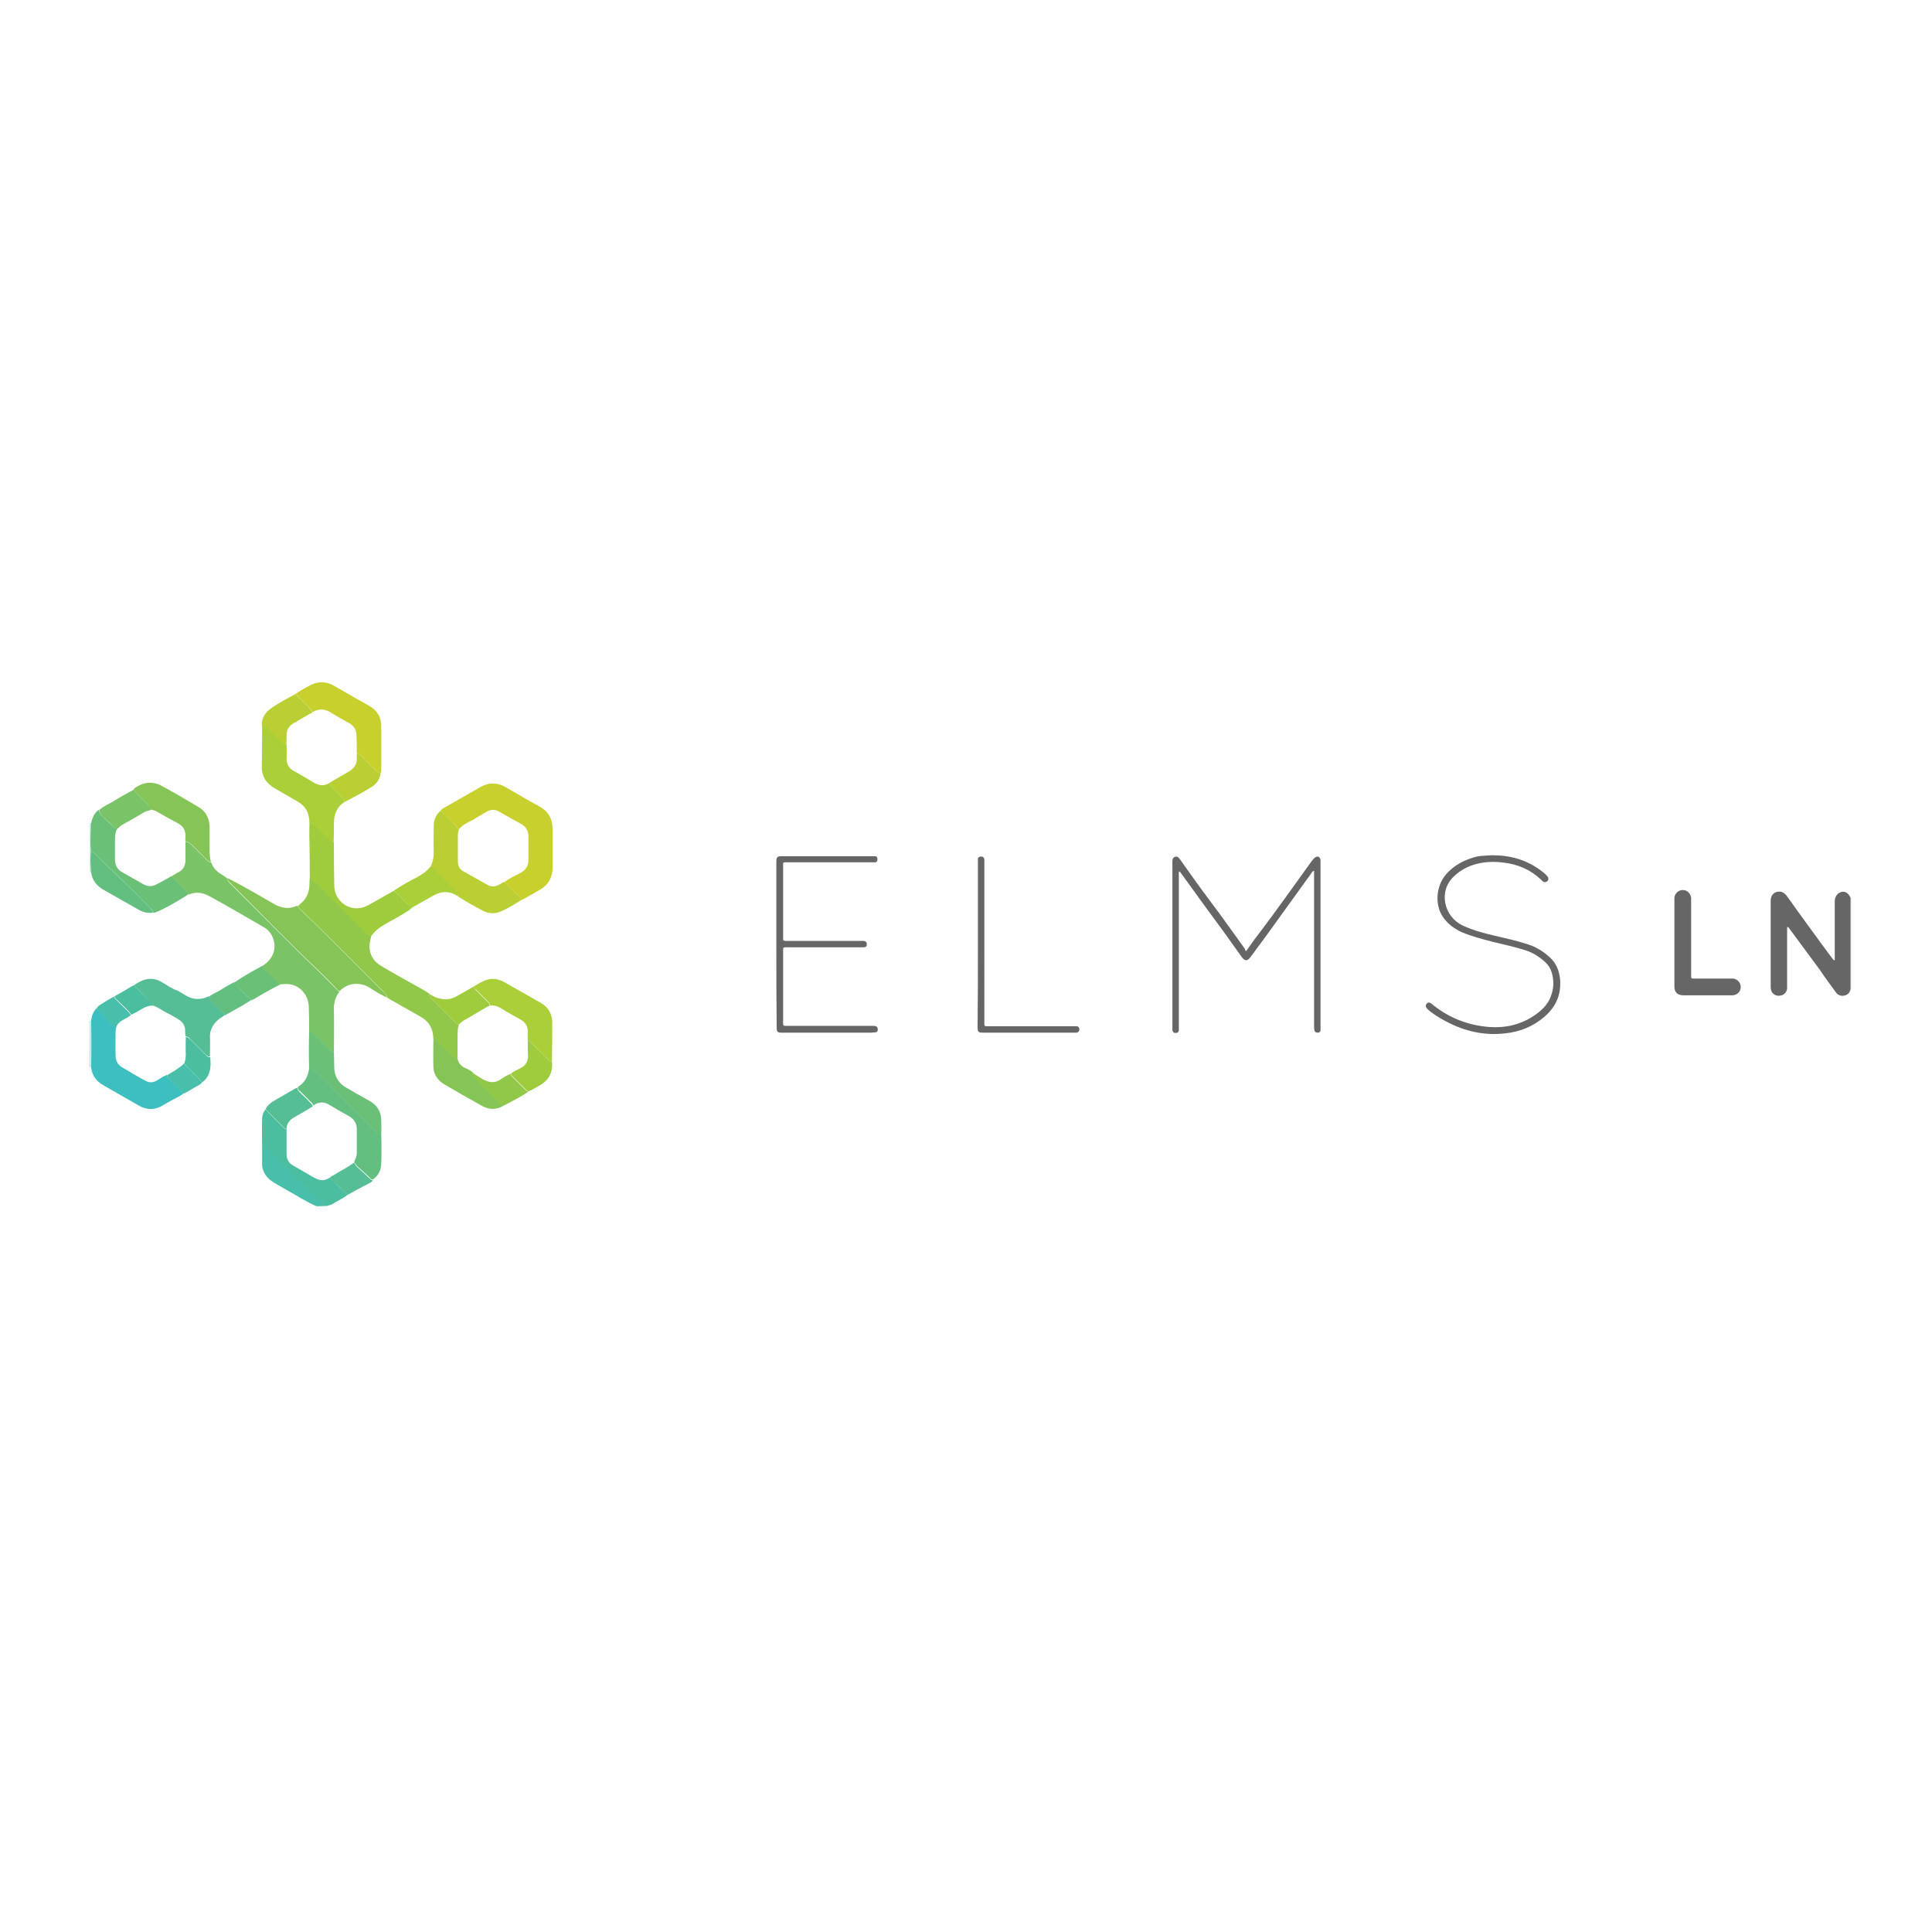 <?xml version="1.0" encoding="utf-8"?>
<!-- Generator: Adobe Illustrator 21.1.0, SVG Export Plug-In . SVG Version: 6.00 Build 0)  -->
<svg version="1.1" id="Layer_1" xmlns="http://www.w3.org/2000/svg" xmlns:xlink="http://www.w3.org/1999/xlink" x="0px" y="0px"
	 viewBox="0 0 600 600" style="enable-background:new 0 0 600 600;" xml:space="preserve">
<style type="text/css">
	.st0{display:none;}
	.st1{display:inline;fill:#24587C;}
	.st2{clip-path:url(#SVGID_2_);}
	.st3{fill:#48BFAB;}
	.st4{fill:#C4E7E7;}
	.st5{fill:#7AC366;}
	.st6{fill:#91C849;}
	.st7{fill:#666666;}
	.st8{fill:#C8D02E;}
	.st9{fill:#85C557;}
	.st10{fill:#AACF38;}
	.st11{fill:#BACF34;}
	.st12{fill:#9ECC3D;}
	.st13{fill:#63BF7F;}
	.st14{fill:#6AC077;}
	.st15{fill:#4CBEA0;}
	.st16{fill:#55BE94;}
	.st17{fill:#3CBFBE;}
</style>
<g class="st0">
	<path class="st1" d="M95.1,265c0-3.1,0-6.2,0-9.4c0-3.2-1.3-5.5-4.1-7.1c-2.3-1.3-4.5-2.6-6.8-3.9c-2.6-1.5-3.9-3.7-3.9-6.7
		c0-4.2,0-8.4,0-12.5c0-3,1.3-5.2,3.9-6.7c3.5-2,7.1-4,10.6-6.1c2.8-1.6,5.4-1.6,8.2,0c3.5,2.1,7.1,4.1,10.7,6.2
		c2.5,1.4,3.7,3.6,3.7,6.4c0,4.3,0,8.5,0,12.8c0,2.8-1.2,4.9-3.7,6.3c-2.4,1.4-4.8,2.9-7.2,4.2c-2.5,1.4-3.8,3.5-3.8,6.4
		c0,6.7,0.1,13.4,0,20.1c-0.1,5.1,5.6,8.9,10.5,6.1c5.6-3.2,11.1-6.4,16.7-9.6c2.4-1.4,3.5-3.5,3.6-6.3c0-2.7,0.1-5.3,0-8
		c-0.1-3.2,1.3-5.5,4.1-7.1c3.4-1.9,6.8-3.8,10.1-5.9c2.9-1.8,5.7-1.8,8.7,0c3.4,2.1,6.9,4,10.4,6c2.6,1.5,3.9,3.7,3.8,6.7
		c0,4.2,0,8.4,0,12.5c0,3-1.2,5.2-3.8,6.7c-3.2,1.8-6.3,3.5-9.5,5.3c-0.3,0.2-0.6,0.3-0.9,0.6c-2.5,2-5.2,2-8,0.5
		c-2.5-1.4-4.9-2.8-7.4-4.3c-1.1-0.7-2.3-1-3.7-1c-1.3,0-2.5,0.3-3.5,0.9c-5.5,3.2-11,6.3-16.4,9.5c-2.6,1.5-3.8,3.8-3.7,6.9
		c0.1,2.5,1.3,4.3,3.3,5.5c5.5,3.2,11,6.1,16.5,9.4c2.8,1.7,5.4,1.4,8.1-0.3c2.4-1.5,4.8-2.8,7.3-4.1c2.1-1.1,4.3-1.1,6.3,0.1
		c4,2.3,8.1,4.6,12,6.9c2.2,1.3,3.2,3.4,3.3,5.9c0,4.4,0,8.9,0,13.4c0,2.6-1.2,4.6-3.4,5.9c-3.1,1.9-6.3,3.6-9.4,5.4
		c-0.9,0.5-1.8,0.9-2.7,1.4c-2.3,1.3-4.6,1.1-6.8-0.2c-3-1.7-6-3.4-8.9-5.2c-0.8-0.5-1.6-0.9-2.4-1.4c-2.3-1.4-3.5-3.5-3.5-6.1
		c-0.1-2.8,0-5.7,0-8.5c0-2.9-1.2-5-3.7-6.4c-5.4-3.2-10.9-6.3-16.3-9.4c-4.5-2.6-9.4,0.3-10.4,4.1c-0.2,0.6-0.2,1.3-0.2,1.9
		c0,6.4,0,12.8,0,19.1c0,2.7,1.2,4.8,3.5,6.2c2.5,1.5,5.1,2.9,7.6,4.4c1.9,1.1,3,2.7,3.4,4.8c0.1,0.5,0.1,1.1,0.1,1.6
		c0,4.2,0,8.4,0,12.7c0,2.9-1.3,5.1-3.8,6.6c-3.7,2.1-7.4,4.3-11.1,6.4c-2.3,1.3-4.7,1.4-7.1,0.1c-3.9-2.2-7.7-4.4-11.6-6.7
		c-2.3-1.3-3.4-3.4-3.5-6c-0.1-4.4-0.1-8.8,0-13.2c0-2.7,1.3-4.8,3.7-6.2c2.3-1.4,4.6-2.7,7-4c2.8-1.5,4-3.9,4-7
		c0-6.1,0-12.2,0-18.3c0-3.8-2.3-6.6-5.9-7.3c-1.8-0.4-3.5,0.1-5,1c-3.7,2.2-7.5,4.3-11.2,6.5c-1.6,0.9-3.3,1.9-4.9,2.8
		c-2.6,1.5-3.9,3.7-3.9,6.7c0,2.7,0,5.4,0,8.1c0,2.9-1.2,5.1-3.8,6.6c-3.7,2.1-7.4,4.3-11.1,6.4c-2.3,1.3-4.7,1.4-7.1,0.1
		c-3.9-2.2-7.7-4.4-11.6-6.7c-2.3-1.3-3.4-3.5-3.4-6.1c-0.1-4.4-0.1-8.7,0-13.1c0-2.7,1.2-4.8,3.6-6.2c3.8-2.2,7.5-4.4,11.3-6.5
		c2.3-1.3,4.6-1.3,7-0.1c1.8,0.9,3.5,2.2,5.2,3.2c1.2,0.7,2.3,1.3,3.6,1.8c2,0.7,3.9,0.6,5.7-0.4c2.5-1.4,4.9-2.8,7.4-4.3
		c3.2-1.8,6.3-3.6,9.5-5.5c2.6-1.6,3.8-3.9,3.5-6.9c-0.3-2.4-1.5-4.1-3.6-5.3c-3-1.7-6-3.5-9.1-5.2c-2.4-1.4-4.8-2.7-7.1-4.1
		c-2.7-1.6-5.3-1.6-7.9,0c-2.3,1.4-4.7,2.7-7,4c-2.4,1.4-4.9,1.5-7.3,0.1c-3.8-2.2-7.6-4.3-11.3-6.5c-2.4-1.4-3.6-3.5-3.6-6.2
		c0-4.4-0.1-8.7,0-13.1c0-2.8,1.3-4.9,3.7-6.3c3.4-2,6.8-3.9,10.3-5.9c0.3-0.2,0.5-0.4,0.8-0.5c2.4-1.4,4.9-1.5,7.3-0.1
		c3.7,2.1,7.5,4.3,11.2,6.5c2.5,1.5,3.8,3.6,3.8,6.6c0,2.8,0,5.5,0,8.3c0,2.9,1.2,5,3.7,6.4c3.5,2,7.1,4,10.6,6.1
		c2,1.2,4,2.4,6.1,3.5c3.9,2.2,10.2,0.3,10.4-6.3C95.2,271.7,95.1,268.3,95.1,265z M141.1,324.8
		C141.1,324.8,141.2,324.8,141.1,324.8c0,1.6,0.1,3.1,0,4.7c0,0.5,0.1,1,0.5,1.4c0.6,0.5,1.1,1.1,1.8,1.6c2,1.1,4,2.4,6,3.5
		c1.4,0.8,2.9,1,4.4,0.1c2.3-1.3,4.6-2.6,6.9-4c1.3-0.8,2-1.9,2-3.5c0-2.6,0-5.2,0-7.8c0-1.6-0.7-2.7-2-3.5
		c-2.3-1.3-4.5-2.6-6.8-3.9c-1.3-0.8-2.7-0.8-4,0c-2.3,1.3-4.6,2.6-6.8,4c-1.3,0.8-2,1.9-2,3.5C141.1,322.1,141.1,323.5,141.1,324.8
		z M56.7,324.7C56.7,324.7,56.7,324.7,56.7,324.7c0-1.2-0.1-2.5,0-3.7c0.1-1.9-0.7-3.1-2.3-4c-2.1-1.2-4.2-2.4-6.3-3.6
		c-1.5-0.9-3-0.9-4.5,0c-2.2,1.3-4.3,2.5-6.6,3.8c-1.4,0.8-2.1,1.9-2.1,3.5c0,2.7,0,5.3,0,8c0,1.5,0.6,2.7,1.9,3.4
		c2.4,1.4,4.8,2.8,7.3,4.2c1.2,0.6,2.4,0.7,3.5,0c2.4-1.4,4.8-2.8,7.3-4.2c1.2-0.7,1.9-1.8,1.9-3.3C56.7,327.4,56.7,326,56.7,324.7z
		 M56.6,263.3C56.6,263.3,56.6,263.3,56.6,263.3c0-1.2,0-2.5,0-3.7c0.1-1.7-0.7-3-2.2-3.8c-2.2-1.2-4.3-2.5-6.4-3.7
		c-1.5-0.9-2.9-0.9-4.4,0c-2.1,1.3-4.3,2.5-6.4,3.7c-1.6,0.9-2.3,2.1-2.3,3.9c0,2.3,0.1,4.7,0,7c-0.1,2,0.7,3.4,2.5,4.4
		c1.9,1,3.9,2.1,5.7,3.4c1.6,1.1,3.1,1.2,4.7,0.3c2.3-1.3,4.6-2.6,6.9-4c1.4-0.8,2-2,2-3.5C56.6,265.9,56.6,264.6,56.6,263.3z
		 M162.9,263.3C162.9,263.3,162.9,263.3,162.9,263.3c0-1.2,0-2.5,0-3.7c0.1-1.7-0.7-3-2.2-3.8c-2.2-1.2-4.3-2.4-6.4-3.7
		c-1.5-0.9-2.9-0.9-4.4,0c-2.2,1.3-4.3,2.6-6.5,3.8c-1.5,0.9-2.2,2.1-2.2,3.8c0,2.4,0,4.9,0,7.3c0,1.8,0.7,3.1,2.4,4
		c2.1,1.1,4.2,2.3,6.2,3.6c1.6,1,3.1,0.9,4.7,0c2.2-1.3,4.3-2.5,6.5-3.8c1.3-0.8,2-1.9,2-3.5C162.9,266,162.9,264.6,162.9,263.3z
		 M109.8,355.3C109.8,355.3,109.7,355.3,109.8,355.3c0-1.3,0-2.7,0-4c0-1.4-0.6-2.6-1.8-3.3c-2.4-1.4-4.8-2.8-7.3-4.2
		c-1.2-0.7-2.4-0.6-3.6,0c-2.4,1.4-4.9,2.8-7.3,4.2c-1.2,0.7-1.8,1.8-1.8,3.2c0,2.7-0.1,5.5,0,8.2c0,1.3,0.5,2.4,1.7,3.1
		c2.5,1.5,5,2.9,7.5,4.3c1.1,0.6,2.3,0.6,3.4,0c2.4-1.3,4.8-2.8,7.2-4.2c1.3-0.8,1.9-1.9,1.9-3.4
		C109.7,357.9,109.8,356.6,109.8,355.3z M109.7,231.8c0-1.4,0-2.8,0-4.1c0-1.5-0.6-2.6-1.9-3.3c-2.4-1.4-4.8-2.8-7.1-4.1
		c-1.2-0.7-2.5-0.7-3.7,0c-2.4,1.4-4.8,2.7-7.1,4.1c-1.2,0.7-1.9,1.9-1.9,3.3c0,2.7,0,5.4,0,8.1c0,1.4,0.6,2.5,1.8,3.2
		c2.4,1.4,4.8,2.8,7.1,4.1c1.3,0.7,2.5,0.7,3.8,0c2.3-1.3,4.7-2.7,7-4c1.3-0.8,1.9-1.9,1.9-3.4C109.7,234.4,109.7,233.1,109.7,231.8
		z"/>
	<path class="st1" d="M568.3,298.4c0.3-0.7,0.2-1.2,0.2-1.7c0-5.4,0-10.8,0-16.2c0-0.5,0-1,0.1-1.5c0.3-1.3,1.4-2.1,2.7-2
		c1.3,0.1,2.3,1.1,2.4,2.4c0,0.3,0,0.6,0,1c0,8.6,0,17.2,0,25.9c0,0.2,0,0.5,0,0.7c0,1.3-0.6,2.1-1.7,2.5c-1.1,0.4-2.1,0.1-2.9-0.9
		c-1.3-1.7-2.5-3.5-3.8-5.2c-3.4-4.7-6.8-9.4-10.2-14.2c-0.3-0.4-0.5-0.8-1-1.1c-0.3,0.5-0.2,1-0.2,1.5c0,5.5,0,10.9,0,16.4
		c0,0.5,0,0.9,0,1.4c-0.2,1.3-1.2,2.2-2.4,2.3c-1.3,0.1-2.4-0.7-2.7-2c-0.1-0.3-0.1-0.5-0.1-0.8c0-9.1,0-18.2,0-27.2
		c0-2,1.8-2.9,3.2-2.6c0.8,0.2,1.3,0.8,1.8,1.4c2,2.8,4,5.6,6,8.4c2.6,3.6,5.3,7.3,7.9,10.9C567.8,297.8,568,298.1,568.3,298.4z"/>
	<path class="st1" d="M364.9,270.5c-0.2,0.6-0.1,1.2-0.1,1.7c0,15.5,0,31.1,0,46.6c0,0.5,0,1-0.1,1.5c-0.1,0.6-0.5,0.8-1.1,0.8
		c-0.5,0-0.8-0.3-0.9-0.9c0-0.3,0-0.6,0-1c0-17.1,0-34.2,0-51.3c0-0.3,0-0.6,0-0.8c0-0.5,0.2-0.9,0.7-1.1c0.5-0.2,0.9,0,1.3,0.3
		c0.3,0.3,0.5,0.6,0.8,1c6.5,9,12.9,17.9,19.4,26.9c0.3,0.4,0.5,0.9,1,1.2c0.5-0.2,0.7-0.7,1-1.1c6.5-9,13-18,19.5-27
		c0.3-0.4,0.5-0.8,0.9-1.1c0.7-0.6,1.7-0.2,1.8,0.7c0,0.3,0,0.6,0,1c0,17.1,0,34.1,0,51.2c0,0.3,0,0.6,0,1c0,0.6-0.3,1-0.9,1
		c-0.6,0.1-1-0.3-1.1-1c-0.1-0.4,0-0.9-0.1-1.4c0-15.5,0-31.1,0-46.6c0-0.5,0-1,0-1.6c-0.6,0.2-0.8,0.7-1.1,1.1
		c-6.1,8.4-12.1,16.8-18.1,25.2c-0.3,0.4-0.5,0.8-0.8,1.1c-0.6,0.6-1.4,0.5-1.9-0.1c-0.2-0.2-0.4-0.5-0.6-0.8
		c-6.1-8.5-12.2-17-18.3-25.5C365.7,271.2,365.4,270.8,364.9,270.5z"/>
	<path class="st1" d="M462.9,321.5c-5.2,0.1-10-1.3-14.5-3.7c-1.8-0.9-3.4-2-5-3.1c-0.5-0.3-1-0.7-1.3-1.2c-0.4-0.6-0.4-1.1,0-1.5
		c0.5-0.4,0.9-0.3,1.4,0c0.4,0.3,0.7,0.6,1.1,0.9c5.2,3.8,10.9,6.2,17.4,6.5c4.6,0.2,9-0.7,13-3.2c1.3-0.8,2.5-1.7,3.5-2.9
		c2.9-3.1,3.6-6.7,2.6-10.7c-0.3-1.3-1-2.4-2-3.4c-1.8-1.6-3.7-2.9-6.1-3.7c-3.4-1.1-6.9-1.9-10.4-2.8c-2.8-0.7-5.6-1.5-8.3-2.5
		c-2.5-0.9-4.5-2.4-6.3-4.2c-0.5-0.5-0.9-1.1-1.2-1.7c-1.9-4.3-2-8.6,1.1-12.4c2.8-3.4,6.5-5.4,10.8-6.1c7-1.1,13.4,0.4,19.1,4.7
		c0.6,0.5,1.2,1,1.7,1.6c0.4,0.6,0.4,1.1,0,1.5c-0.5,0.4-1,0.4-1.5,0c-0.1-0.1-0.3-0.3-0.4-0.4c-3.5-3.3-7.7-5.1-12.5-5.5
		c-3.4-0.3-6.8,0-10,1.4c-1.7,0.7-3.1,1.7-4.5,2.9c-4.8,4.4-3.5,11.6,1.5,14.8c1.9,1.2,4,2,6.2,2.6c3.3,0.9,6.7,1.6,10,2.5
		c2.1,0.5,4.2,1.2,6.3,1.9c2.7,0.9,4.9,2.7,6.7,4.8c2,2.4,2.3,5.2,2.1,8.2c-0.3,3.7-2,6.7-4.8,9.1c-4.2,3.7-9.2,5.3-14.8,5.5
		C463.5,321.5,463.2,321.5,462.9,321.5z"/>
	<path class="st1" d="M240,293.4c0-8.3,0-16.5,0-24.8c0-0.3,0-0.6,0-0.8c0-1.8,0.2-2,2-2c3.8,0,7.5,0,11.3,0c5.4,0,10.8,0,16.2,0
		c0.4,0,0.7,0,1.1,0c0.6,0.1,0.8,0.5,0.8,1.1c0,0.5-0.3,0.9-0.8,0.9c-0.4,0-0.8,0-1.2,0c-8.5,0-17.1,0-25.6,0
		c-1.9,0-1.6-0.2-1.7,1.7c0,7,0,14,0,21.1c0,0.2,0,0.4,0,0.6c0,1.2,0,1.2,1.2,1.2c7.5,0,15,0,22.6,0c0.4,0,0.7,0,1.1,0
		c0.8,0.1,1,0.3,1,1c0,0.7-0.3,1-1,1c-0.3,0-0.6,0-1,0c-7.4,0-14.9,0-22.3,0c-0.4,0-0.7,0-1.1,0c-0.4,0-0.6,0.2-0.6,0.6
		c0,0.3,0,0.6,0,0.8c0,7.2,0,14.5,0,21.7c0,0.2,0,0.5,0,0.7c0,0.5,0.2,0.7,0.7,0.7c0.4,0,0.7,0,1.1,0c8.4,0,16.9,0,25.3,0
		c0.4,0,0.8,0,1.2,0c0.7,0.1,1,0.4,0.9,1.1c0,0.6-0.4,0.9-1,0.9c-0.3,0-0.6,0-0.8,0c-9.3,0-18.5,0-27.8,0c-0.2,0-0.5,0-0.7,0
		c-0.7,0-1-0.4-1.1-1c0-0.4,0-0.8,0-1.2C240,310.4,240,301.9,240,293.4z"/>
	<path class="st1" d="M524.1,291.3c0,3.9,0,7.8,0,11.7c0,1.3,0,1.3,1.3,1.3c3.6,0,7.2,0,10.9,0c0.5,0,1.1,0,1.6,0.2
		c1.1,0.5,1.7,1.6,1.6,2.8c-0.1,1.2-1.1,2.2-2.4,2.3c-0.3,0-0.5,0-0.8,0c-4.8,0-9.5-0.1-14.3,0c-1.8,0-3.2-1-3.2-3.2
		c0.1-8.9,0-17.8,0-26.7c0-0.3,0-0.6,0-0.8c0.1-1.4,1.2-2.3,2.6-2.4c1.4,0,2.6,1,2.7,2.4c0.1,2,0,3.9,0,5.9
		C524.1,287,524.1,289.1,524.1,291.3z"/>
	<path class="st1" d="M302.6,293.4c0-8.5,0-17,0-25.5c0-0.4,0-0.8,0-1.2c0.1-0.6,0.4-0.9,1-0.9c0.6,0,0.9,0.3,1,0.9
		c0,0.4,0,0.8,0,1.2c0,16.4,0,32.8,0,49.1c0,2.1-0.3,1.9,1.9,1.9c8.4,0,16.8,0,25.2,0c0.4,0,0.8,0,1.2,0c0.8,0.1,1.2,0.4,1.1,1.1
		c0,0.7-0.5,0.9-1.1,1c-0.2,0-0.5,0-0.7,0c-9.3,0-18.6,0-27.9,0c-0.3,0-0.6,0-0.8,0c-0.6,0-0.9-0.4-0.9-1c0-0.4,0-0.8,0-1.2
		C302.6,310.4,302.6,301.9,302.6,293.4z"/>
</g>
<g id="Elms_x5F_original">
	<defs>
		<rect id="SVGID_1_" x="-41.8" y="157.6" width="685.7" height="270.8"/>
	</defs>
	<clipPath id="SVGID_2_">
		<use xlink:href="#SVGID_1_"  style="overflow:visible;"/>
	</clipPath>
	<g class="st2">
		<path class="st3" d="M98.3,374.6c-3.5-1.5-6.6-3.6-9.9-5.4c-1.2-0.7-2.5-1.4-3.6-2.1c-1.5-1-2.7-2.3-3.2-4.1
			c-0.1-0.4-0.2-0.8-0.2-1.2c0-2,0-4,0-6c0.8,0.1,1.3,0.6,1.8,1.1c4.5,4.5,9,9,13.5,13.5c1.1,1.1,2.5,1.9,3.4,3.1
			c0.5,0.7,1,0.8,1.7,0.7c0,0.1,0,0.2,0,0.3C100.6,374.6,99.4,374.6,98.3,374.6z"/>
		<path class="st4" d="M27.8,317c0.1,0,0.3,0,0.4,0c0.2,4.8,0.1,9.7,0,14.5c-0.2,0-0.3,0-0.5,0C27.8,326.7,27.8,321.9,27.8,317z"/>
		<path class="st4" d="M574.7,278.8c0.1,0,0.1,0,0.2,0c0,9.5,0,18.9,0,28.4l-0.1,0c0,0-0.1,0-0.1,0
			C574.7,297.8,574.7,288.3,574.7,278.8z"/>
		<path class="st4" d="M28.3,270.9c-0.1,0-0.3,0-0.4,0c0-5.1,0-10.2,0-15.3c0.1,0,0.3,0,0.4,0c0,0.5,0,1-0.1,1.5
			c-0.1,2.4-0.1,4.8,0,7.3C28,266.6,28.1,268.7,28.3,270.9z"/>
		<path class="st5" d="M81.6,299.9c3.2-2,4.4-5.3,3.2-8.5c-0.5-1.4-1.4-2.6-2.8-3.4c-5.7-3.3-11.3-6.6-17-9.7c-2-1.1-4-1.4-6.1-0.6
			c-0.2,0.1-0.3,0.1-0.5,0.1c0-0.2-0.1-0.4-0.2-0.6c-1.7-1.7-3.3-3.3-5-5c0.7-0.4,1.4-0.9,2.2-1.3c1.5-0.8,2.2-2,2.2-3.8
			c0-1.9,0-3.8,0-5.7c0.8,0,1.3,0.4,1.9,1c1.5,1.5,3.1,3.1,4.6,4.6c0.4,0.4,0.7,0.8,1.4,0.7c0.7,1.9,2,3.2,3.7,4.1
			c0.5,0.3,1,0.7,1.5,1.1c-0.1,0.7,0.4,1.1,0.8,1.5c9,8.9,17.8,18.1,27,26.8c2,1.9,3.9,3.9,5.8,5.8c0.4,0.4,0.7,0.8,1.1,1
			c-1.4,1.8-1.8,3.8-1.7,6c0.1,4.3,0,8.5,0,12.8c-0.6,0.1-1-0.3-1.4-0.7c-1.6-1.6-3.2-3.2-4.9-4.9c-0.4-0.4-0.8-0.8-1.4-0.7
			c0-2.6,0-5.2-0.1-7.8c-0.1-3.3-2.1-6-5.2-6.9c-1.2-0.3-2.4-0.2-3.7-0.1c-0.1-0.1-0.3-0.1-0.4-0.2c-1.7-1.5-3-3.3-4.8-4.6
			C81.6,300.6,81.6,300.3,81.6,299.9z"/>
		<path class="st6" d="M115.3,290.6c-0.1,0.6-0.3,1.2-0.4,1.9c-0.6,2.9,0.6,5.7,3.2,7.3c3.6,2.2,7.3,4.2,11,6.3
			c1.4,0.8,2.9,1.5,4.2,2.5c-0.1,0.6,0.2,0.9,0.5,1.3c2.6,2.6,5.2,5.2,7.8,7.8c0.3,0.3,0.5,0.5,0.9,0.5c-0.3,1-0.4,2.1-0.4,3.2
			c0,2.5,0,5,0,7.5c-0.7,0.1-1.1-0.2-1.5-0.7c-1.6-1.6-3.2-3.2-4.8-4.8c-0.3-0.3-0.6-0.8-1.2-0.8c-0.1-0.9-0.1-1.7-0.4-2.6
			c-0.6-1.9-1.8-3.2-3.5-4.2c-3.2-1.8-6.3-3.6-9.5-5.4c-0.4-0.2-0.8-0.5-1.1-0.7c0.1-0.8-0.5-1.1-0.9-1.6
			c-8.5-8.5-16.9-17.1-25.6-25.4c-0.4-0.4-1-0.7-1-1.4c0.3-0.2,0.5-0.5,0.8-0.7c1.8-1.5,2.6-3.4,2.7-5.7c0-0.7,0-1.4,0.1-2.2
			c0.2,0,0.5,0.1,0.6,0.2c1,1.1,2.2,1.9,3.2,2.9c4.5,4.5,9,9,13.4,13.5C113.9,290,114.5,290.5,115.3,290.6z"/>
		<path class="st7" d="M574.7,278.8c0,9.5,0,18.9,0,28.4c-0.2,1.1-0.9,1.8-2,2c-1.1,0.2-2-0.2-2.6-1.1c-1.7-2.3-3.4-4.6-5-7
			c-3.1-4.2-6.2-8.4-9.3-12.6c-0.2-0.2-0.2-0.6-0.8-0.6c0,0.4,0,0.9,0,1.3c0,5.5,0,11,0,16.5c0,0.5,0,0.9,0,1.4
			c-0.2,1.1-1,2-2.2,2.1c-1.2,0.2-2.3-0.4-2.7-1.5c-0.2-0.5-0.2-1.1-0.2-1.6c0-8.8,0-17.6,0-26.3c0-1.8,1-2.9,2.7-2.9
			c0.9,0,1.6,0.5,2.2,1.2c1.2,1.6,2.3,3.2,3.5,4.9c3.6,4.9,7.1,9.8,10.7,14.6c0.2,0.2,0.3,0.6,0.8,0.6c0-0.4,0-0.9,0-1.3
			c0-5.4,0-10.8,0-16.2c0-0.3,0-0.6,0-1c0.1-1.4,0.9-2.4,2.1-2.7C573,276.7,574.1,277.4,574.7,278.8z"/>
		<path class="st8" d="M136.8,251.8c0.4-0.6,1-0.9,1.6-1.2c3.5-2,7-4,10.5-6c2.8-1.7,5.5-1.7,8.4,0c3.4,2,6.8,4,10.3,5.9
			c2.7,1.5,4,3.8,4,6.9c0,4,0,8.1,0,12.1c0,3-1.3,5.3-3.9,6.8c-2,1.1-4,2.4-6.1,3.4c0.1-0.9-0.4-1.4-1-1.9c-1.5-1.1-2.8-2.5-3.9-3.9
			c1.6-1.2,3.4-2,5.1-2.9c1.6-0.9,2.3-2.2,2.3-3.9c0-2.5,0-4.9,0-7.4c0-1.7-0.7-2.9-2.2-3.8c-2.3-1.2-4.5-2.5-6.8-3.8
			c-1.3-0.8-2.6-0.8-4,0c-2.1,1.2-4.1,2.5-6.3,3.6c-0.9,0.5-1.7,1-2.3,1.9C140.8,255.5,138.8,253.7,136.8,251.8z"/>
		<path class="st7" d="M387,295.4c1.3-1.8,2.4-3.5,3.7-5.1c5.7-7.5,11.1-15.2,16.6-22.8c0.3-0.4,0.7-0.9,1.1-1.2
			c0.8-0.6,1.6-0.2,1.7,0.8c0,0.4,0,0.7,0,1.1c0,16.8,0,33.6,0,50.3c0,0.5,0,0.9,0,1.4c0,0.6-0.4,0.8-0.9,0.8c-0.5,0-0.9-0.2-1-0.7
			c-0.1-0.5-0.1-1-0.1-1.5c0-15.5,0-31,0-46.5c0-0.5,0-1,0-1.6c-0.6,0.2-0.8,0.7-1,1c-4.6,6.3-9.1,12.7-13.7,19
			c-1.7,2.3-3.4,4.6-5.1,6.9c-0.9,1.2-1.7,1.2-2.6,0c-2.6-3.6-5.1-7.2-7.7-10.7c-3.8-5.1-7.5-10.3-11.2-15.4
			c-0.2-0.2-0.3-0.5-0.6-0.6c-0.2,0.5-0.1,1-0.1,1.5c0,15.5,0,30.9,0,46.4c0,0.5,0,0.9,0,1.4c0,0.6-0.4,0.9-1,0.9
			c-0.6,0-0.9-0.3-1-0.9c0-0.3,0-0.6,0-1c0-16.9,0-33.8,0-50.8c0-0.2,0-0.5,0-0.7c0-0.6,0.2-1.1,0.8-1.3c0.6-0.2,1.1,0.1,1.4,0.6
			c0.2,0.2,0.4,0.5,0.6,0.8c2.9,4.1,5.8,8.2,8.9,12.3c3.7,4.9,7.3,10,10.9,15C386.5,294.9,386.7,295,387,295.4z"/>
		<path class="st9" d="M92.5,281.3c0.1,0.7,0.6,1,1,1.4c8.7,8.3,17.1,16.9,25.6,25.4c0.4,0.4,1,0.8,0.9,1.6
			c-1.8-0.8-3.4-1.8-5.1-2.9c-3-1.9-6.8-1.7-9.3,0.9c-0.1,0.1-0.2,0.1-0.2,0.1c-0.5-0.2-0.8-0.6-1.1-1c-1.9-1.9-3.8-3.9-5.8-5.8
			c-9.3-8.7-18-17.9-27-26.8c-0.4-0.4-0.9-0.8-0.8-1.5c2.7,1.4,5.3,2.8,7.9,4.3c2.2,1.3,4.4,2.5,6.6,3.8c2.3,1.3,4.6,1.6,7,0.5
			C92.3,281.4,92.4,281.4,92.5,281.3z"/>
		<path class="st10" d="M96.1,255.6c0-0.5-0.1-0.9-0.1-1.4c-0.3-2.4-1.5-4.1-3.6-5.3c-2.4-1.4-4.7-2.7-7.1-4.1
			c-2.6-1.5-4.1-3.7-4-6.9c0.1-4.2,0.1-8.4,0.1-12.7c0.8,0,1.4,0.4,1.9,1c1.4,1.5,2.9,2.9,4.3,4.3c0.4,0.4,0.8,0.8,1.4,0.7
			c0,1.5,0.1,2.9,0,4.4c0,1.7,0.7,3,2.2,3.8c2,1.1,4,2.3,6,3.5c1.6,1,3.2,1.3,4.9,0.4c1.2,1.5,2.6,2.7,3.9,4.1c0.5,0.5,0.9,1,1,1.7
			c-2.5,1.5-3.3,3.9-3.3,6.7c0,2,0,3.9-0.1,5.9c-0.6,0.1-1-0.3-1.4-0.7c-1.6-1.6-3.2-3.3-5-4.8C96.9,255.8,96.6,255.6,96.1,255.6z"
			/>
		<path class="st7" d="M463.3,265.6c6,0,10.9,1.5,15.3,4.8c0.7,0.5,1.4,1.1,2,1.8c0.3,0.4,0.4,0.9,0,1.4c-0.4,0.4-1,0.5-1.5,0.1
			c-0.2-0.2-0.4-0.4-0.6-0.6c-3.2-3-7.1-4.7-11.5-5.2c-3-0.4-5.9-0.3-8.8,0.5c-2.5,0.7-4.7,1.9-6.6,3.7c-5.1,4.7-3.1,12.6,2.6,15.3
			c3.2,1.5,6.6,2.4,10,3.2c3.5,0.8,7,1.6,10.4,2.7c2.7,0.9,4.9,2.3,6.9,4.2c1.9,1.8,2.7,4,3,6.6c0.4,4.8-1.3,8.6-4.9,11.7
			c-3.5,3-7.5,4.6-12,5.1c-6.6,0.8-12.8-0.6-18.7-3.8c-1.6-0.8-3.1-1.8-4.5-2.8c-0.5-0.4-1-0.8-1.4-1.3c-0.3-0.5-0.3-1,0.2-1.4
			c0.4-0.4,0.8-0.3,1.2,0c0.1,0.1,0.3,0.2,0.4,0.3c4.5,3.7,9.8,6,15.5,6.8c6.1,0.9,11.9-0.1,17-3.9c2-1.5,3.6-3.2,4.4-5.6
			c0.9-2.4,0.9-4.8,0.2-7.2c-0.3-1.1-1-2.2-1.8-3c-1.7-1.6-3.6-2.9-5.8-3.7c-3.6-1.2-7.4-2-11.1-2.9c-3-0.8-6.1-1.6-9-2.8
			c-2.5-1.1-4.7-2.7-6.2-5c-2.4-3.7-2-9.2,0.8-12.7c2.7-3.3,6.3-5.1,10.4-6C460.8,265.7,462.4,265.7,463.3,265.6z"/>
		<path class="st7" d="M241.1,293.3c0-8.3,0-16.6,0-24.8c0-0.2,0-0.5,0-0.7c0-1.7,0.2-1.9,1.9-1.9c9.3,0,18.6,0,27.8,0
			c0.3,0,0.6,0,1,0c0.6,0.1,0.7,0.5,0.7,1c0,0.5-0.2,0.9-0.8,0.9c-0.4,0-0.7,0-1.1,0c-8.6,0-17.3,0-25.9,0c-1.7,0-1.5-0.2-1.5,1.5
			c0,7.1,0,14.2,0,21.3c0,0.3,0,0.6,0,1c0,0.4,0.2,0.6,0.6,0.6c0.4,0,0.7,0,1.1,0c7.4,0,14.8,0,22.2,0c0.4,0,0.7,0,1.1,0
			c0.7,0.1,1,0.4,1,1.1c0,0.6-0.4,0.9-0.9,0.9c-0.4,0-0.7,0-1.1,0c-7.3,0-14.6,0-22,0c-0.3,0-0.6,0-1,0c-1,0-1,0-1,1.1
			c0,7.4,0,14.7,0,22.1c0,1.2,0,1.2,1.2,1.2c6.2,0,12.5,0,18.7,0c2.7,0,5.5,0,8.2,0c1,0,1.3,0.4,1.3,1.2c0,0.5-0.3,0.8-0.8,0.8
			c-0.4,0-0.8,0.1-1.2,0.1c-9.1,0-18.3,0-27.4,0c-0.1,0-0.2,0-0.3,0c-1.5,0-1.7-0.2-1.7-1.8C241.1,310.4,241.1,301.9,241.1,293.3z"
			/>
		<path class="st11" d="M136.8,251.8c2,1.8,4,3.7,5.7,5.8c-0.1,0.5-0.3,1-0.3,1.6c0,2.8,0,5.6,0,8.5c0,1.3,0.6,2.3,1.7,2.9
			c2.5,1.4,5,2.8,7.5,4.2c1.2,0.7,2.3,0.6,3.5,0c0.6-0.3,1.1-0.8,1.8-0.9c1.2,1.5,2.5,2.8,3.9,3.9c0.7,0.5,1.1,1,1,1.9
			c-1.9,1.2-3.9,2.4-5.9,3.3c-1.8,0.8-3.7,0.8-5.4,0c-2.8-1.4-5.5-3-8.1-4.6c0.1-0.6-0.2-1-0.6-1.4c-2.3-2.3-4.5-4.5-6.8-6.8
			c-0.4-0.4-0.8-0.6-1.2-0.8c0.8-1.5,1.1-3.1,1.1-4.8c-0.1-2.6,0-5.2,0-7.7C134.6,254.8,135.3,253.1,136.8,251.8z"/>
		<path class="st8" d="M91.5,215.7c1.7-1.2,3.5-2.2,5.3-3.1c2.3-1.1,4.6-0.9,6.8,0.3c2.4,1.4,4.9,2.8,7.3,4.2
			c1.3,0.7,2.6,1.4,3.9,2.2c2.4,1.4,3.6,3.5,3.6,6.2c0,4.4,0,8.7,0,13.1c0,0.5,0.1,1-0.2,1.5c-0.7-0.1-1.2-0.5-1.7-1
			c-1.4-1.4-2.9-2.9-4.3-4.3c-0.4-0.4-0.8-0.8-1.4-0.7c0-1.9,0-3.8-0.1-5.7c0-1.7-0.7-2.9-2.2-3.8c-1.8-1-3.7-2-5.4-3.1
			c-2-1.3-3.9-1.6-5.9-0.4c-1.5-1.9-3.3-3.4-4.9-5.1C92.1,215.8,91.8,215.8,91.5,215.7z"/>
		<path class="st12" d="M96.1,255.6c0.5-0.1,0.8,0.2,1.2,0.5c1.8,1.5,3.4,3.1,5,4.8c0.4,0.4,0.7,0.8,1.4,0.7c0,4.3,0,8.6,0.1,13
			c0,0.5,0,1.1,0.1,1.6c0.9,4.9,6.1,7.4,10.5,4.9c2.3-1.3,4.6-2.6,6.9-3.9c0.4-0.2,0.7-0.5,1.1-0.5c1.6,1.3,3,3,4.5,4.4
			c0.4,0.4,0.4,0.9,0.4,1.4c-2.2,1.5-4.5,2.7-6.8,4c-2,1.1-3.9,2.3-5.2,4.2c-0.8-0.1-1.4-0.6-1.9-1.2c-4.5-4.5-9-9-13.4-13.5
			c-1-1-2.3-1.8-3.2-2.9c-0.2-0.2-0.4-0.2-0.6-0.2c0-3.8,0-7.7-0.1-11.5C96,259.4,96.1,257.5,96.1,255.6z"/>
		<path class="st7" d="M520,292.9c0-4.4,0-8.7,0-13.1c0-0.4,0-0.7,0-1.1c0.2-1.3,1.3-2.3,2.6-2.3c1.3,0,2.4,1,2.6,2.4
			c0,0.4,0,0.8,0,1.2c0,7.4,0,14.7,0,22.1c0,0.3,0,0.5,0,0.8c0,1,0,1,1.1,1c3.6,0,7.2,0,10.8,0c0.4,0,0.8,0,1.2,0
			c1.3,0.2,2.3,1.3,2.3,2.6c0,1.4-1,2.5-2.5,2.6c-0.4,0-0.7,0-1.1,0c-4.5,0-9.1,0-13.6,0c-0.3,0-0.5,0-0.8,0c-1.7-0.1-2.6-1-2.6-2.7
			c0-1.7,0-3.5,0-5.2C520,298.6,520,295.7,520,292.9z"/>
		<path class="st10" d="M147.1,306.4c0.9-0.5,1.7-1.1,2.6-1.5c2.2-1.2,4.5-1.2,6.7,0c3.9,2.2,7.8,4.4,11.6,6.6
			c2.4,1.4,3.5,3.4,3.5,6.2c0,4,0,7.9-0.1,11.9c-0.6,0.1-1-0.3-1.4-0.7c-1.6-1.6-3.2-3.3-4.9-4.9c-0.3-0.3-0.7-0.8-1.2-0.7
			c0-0.9-0.1-1.8,0-2.7c0.1-1.8-0.7-3.1-2.3-4c-2-1.1-4-2.2-5.9-3.4c-1.1-0.7-2.3-1.1-3.6-0.9c0.1-0.6-0.3-0.9-0.6-1.3
			c-1.2-1.2-2.4-2.4-3.6-3.6C147.5,307.2,147.1,306.9,147.1,306.4z"/>
		<path class="st13" d="M92.5,337.7c0-0.1,0.1-0.2,0.1-0.2c2.1-1.3,3.1-3.3,3.4-5.7c0.3,0,0.7,0,0.9,0.2c0.7,0.7,1.6,1.2,2.3,1.9
			c1.6,1.7,3.3,3.3,5,5c4.2,4.2,8.5,8.5,12.7,12.7c0.4,0.4,0.8,0.9,1.5,0.8c0.1,3,0.1,6.1,0,9.1c-0.1,2-0.9,3.6-2.6,4.8
			c-0.5,0-0.8-0.3-1.1-0.7c-0.8-0.8-1.6-1.5-2.4-2.2c-0.9-0.8-1.9-1.5-2.3-2.7c0.4-0.8,0.8-1.6,0.8-2.6c0-2.5,0-5,0-7.5
			c0-1.7-0.8-3-2.3-3.9c-2.2-1.2-4.3-2.4-6.4-3.7c-1.2-0.7-2.4-0.8-3.7-0.3c-0.4,0.2-0.8,0.4-1.2,0.6c0-0.6-0.4-0.9-0.8-1.2
			c-1.1-1.1-2.1-2.2-3.2-3.2C92.8,338.7,92.5,338.3,92.5,337.7z"/>
		<path class="st14" d="M53.2,272.1c1.7,1.7,3.3,3.3,5,5c0.2,0.2,0.2,0.4,0.2,0.6c-0.1,0.1-0.2,0.2-0.3,0.3c-3,1.9-6,3.7-9.2,5.1
			c-0.4,0.2-0.9,0.4-1.4,0.3c-0.1-0.6-0.4-1.1-0.9-1.5c-0.8-0.8-1.6-1.6-2.4-2.4c-4.7-4.9-9.8-9.4-14.5-14.2
			c-0.4-0.4-0.9-0.8-1.5-0.9c-0.2-2.4-0.1-4.8,0-7.3c0-0.5,0-1,0.1-1.5c0.4-1.7,1-3.2,2.5-4.2c-0.1,0.7,0.2,1.3,0.7,1.8
			c1.1,1,2.1,2.1,3.2,3.1c0.5,0.5,1,0.9,1.7,1c-0.6,1.1-0.7,2.3-0.7,3.6c0,1.9,0,3.9,0,5.9c0,1.9,0.7,3.2,2.3,4.1
			c2.2,1.2,4.3,2.5,6.5,3.7c1.4,0.8,2.8,0.8,4.2,0C50.3,273.7,51.8,273,53.2,272.1z"/>
		<path class="st9" d="M65.5,267.6c-0.6,0.1-1-0.3-1.4-0.7c-1.5-1.5-3.1-3.1-4.6-4.6c-0.5-0.5-1.1-1-1.9-1c0-0.5-0.1-0.9,0-1.4
			c0.1-2-0.7-3.4-2.5-4.3c-2.1-1.1-4.2-2.3-6.3-3.5c-0.7-0.4-1.4-0.6-2.2-0.7c0-0.7-0.4-1.3-0.9-1.8c-1.1-1.1-2.2-2.2-3.4-3.4
			c-0.4-0.4-0.7-0.7-0.7-1.3c1.6-1.1,3.3-1.9,5.3-1.8c1.1,0.1,2.1,0.3,3,0.8c4,2.1,7.8,4.4,11.7,6.7c2.3,1.3,3.4,3.5,3.5,6.1
			c0,2.6,0,5.3,0,7.9C65.2,265.8,65.2,266.7,65.5,267.6z"/>
		<path class="st7" d="M303.7,293.3c0-8.4,0-16.8,0-25.2c0-0.4,0-0.8,0-1.2c0-0.6,0.4-0.9,1-0.9c0.6,0,0.9,0.3,1,0.9
			c0,0.4,0,0.8,0,1.2c0,16.3,0,32.7,0,49c0,1.8-0.2,1.6,1.6,1.6c8.6,0,17.2,0,25.8,0c0.4,0,0.8,0,1.2,0c0.6,0,0.9,0.4,0.9,1
			c0,0.6-0.3,0.9-0.9,1c-0.3,0-0.6,0-1,0c-9.2,0-18.5,0-27.7,0c-0.1,0-0.2,0-0.3,0c-1.5,0-1.7-0.2-1.7-1.8
			C303.7,310.4,303.7,301.9,303.7,293.3z"/>
		<path class="st15" d="M101.8,374.4c-0.7,0.1-1.3-0.1-1.7-0.7c-0.9-1.2-2.3-2-3.4-3.1c-4.5-4.5-9-9-13.5-13.5c-0.5-0.5-1-1-1.8-1.1
			c0-2.8-0.1-5.6,0-8.4c0-1.1,0.3-2.2,1.1-3.1c0.2,0.2,0.3,0.4,0.5,0.6c1.8,1.8,3.5,3.5,5.3,5.3c0.2,0.2,0.4,0.3,0.7,0.3
			c0,2.5,0,5.1,0,7.6c0,1.6,0.6,2.9,2.1,3.7c1.3,0.7,2.5,1.5,3.8,2.2c1.2,0.7,2.3,1.4,3.6,2c1.1,0.4,2.1,0.5,3.2-0.1
			c0.3-0.2,0.7-0.3,1-0.5c0.2,0.6,0.6,1.1,1.1,1.5c1.1,1,2.1,2.1,3.2,3.1c0.3,0.3,0.7,0.6,0.7,1.1c-1.5,1-3.1,1.8-4.6,2.7
			C102.6,374.2,102.2,374.4,101.8,374.4z"/>
		<path class="st14" d="M118.4,352.5c-0.7,0.1-1.1-0.4-1.5-0.8c-4.2-4.2-8.5-8.5-12.7-12.7c-1.7-1.7-3.4-3.3-5-5
			c-0.7-0.7-1.6-1.2-2.3-1.9c-0.2-0.3-0.6-0.2-0.9-0.2c-0.1-3.8-0.1-7.6,0-11.5c0.6-0.1,1,0.3,1.4,0.7c1.6,1.6,3.2,3.2,4.9,4.9
			c0.4,0.4,0.7,0.8,1.4,0.7c0,1.5,0.1,3.1,0.1,4.6c0,2.8,1.2,5,3.6,6.4c2.4,1.4,4.8,2.8,7.2,4.1c2.6,1.4,3.9,3.6,3.8,6.6
			C118.5,349.7,118.4,351.1,118.4,352.5z"/>
		<path class="st9" d="M134.6,322.5c0.6,0,0.9,0.5,1.2,0.8c1.6,1.6,3.2,3.2,4.8,4.8c0.4,0.4,0.9,0.8,1.5,0.7c0.3,1.5,1.2,2.4,2.6,3
			c0.8,0.3,1.5,0.7,2.2,1.3c0,0.9,0.4,1.4,1,2c2.5,2.5,4.9,4.9,7.4,7.4c0.3,0.3,0.7,0.8,1.2,0.8c-2.2,1.4-4.5,1.4-6.7,0.2
			c-4-2.2-8-4.5-11.9-6.8c-2-1.2-3.2-3-3.3-5.3C134.5,328.4,134.6,325.5,134.6,322.5z"/>
		<path class="st11" d="M91.5,215.7c0.3,0.1,0.6,0.1,0.7,0.3c1.7,1.7,3.5,3.2,4.9,5.1c-0.3,0.4-0.7,0.5-1.1,0.7
			c-1.6,0.9-3.2,1.9-4.8,2.8c-1.6,0.9-2.3,2.2-2.2,3.9c0,1,0,1.9-0.1,2.9c-0.6,0.1-1-0.3-1.4-0.7c-1.4-1.4-2.9-2.9-4.3-4.3
			c-0.5-0.5-1.1-1-1.9-1c-0.1-2.5,1.2-4.3,3.1-5.6C86.7,218.3,89.1,216.9,91.5,215.7z"/>
		<path class="st10" d="M127.2,282.4c0-0.5,0-1-0.4-1.4c-1.5-1.4-2.9-3.1-4.5-4.4c2.1-1.4,4.4-2.7,6.7-3.9c1.7-0.9,3.4-1.9,4.6-3.5
			c0.4,0.2,0.9,0.5,1.2,0.8c2.3,2.3,4.5,4.5,6.8,6.8c0.4,0.4,0.8,0.8,0.6,1.4c-0.4,0-0.7-0.3-1.1-0.5c-2.1-1-4.2-0.8-6.3,0.3
			c-2.3,1.3-4.6,2.6-6.9,3.9C127.7,282.2,127.5,282.3,127.2,282.4z"/>
		<path class="st11" d="M110.8,234.1c0.6-0.1,1,0.3,1.4,0.7c1.4,1.4,2.9,2.9,4.3,4.3c0.5,0.5,1,0.9,1.7,1c-0.2,1.9-1.2,3.3-2.8,4.3
			c-2.7,1.7-5.6,3.2-8.4,4.7c-0.1-0.7-0.5-1.2-1-1.7c-1.3-1.4-2.8-2.6-3.9-4.1c2.1-1.4,4.3-2.5,6.4-3.8c1.5-0.9,2.3-2.1,2.3-3.9
			C110.8,235.1,110.8,234.6,110.8,234.1z"/>
		<path class="st12" d="M163.9,323.3c0.6-0.1,0.9,0.4,1.2,0.7c1.6,1.6,3.3,3.2,4.9,4.9c0.4,0.4,0.8,0.8,1.4,0.7c0.4,3.5-1,6-4,7.6
			c-1.1,0.6-2.1,1.3-3.2,1.7c-0.4,0-0.7-0.3-1-0.6c-1.4-1.4-2.7-2.7-4.1-4.1c-0.2-0.2-0.4-0.5-0.4-0.8c1-0.8,2.1-1.2,3.2-1.8
			c1.4-0.8,2.1-2,2.1-3.7C163.9,326.4,163.9,324.9,163.9,323.3z"/>
		<path class="st12" d="M147.1,306.4c0,0.5,0.4,0.8,0.7,1.1c1.2,1.2,2.4,2.4,3.6,3.6c0.4,0.4,0.7,0.7,0.6,1.3
			c-0.2,0.1-0.4,0.1-0.6,0.2c-2.1,1.2-4.2,2.5-6.3,3.7c-1,0.5-1.9,1.1-2.6,1.9c-0.4,0-0.7-0.2-0.9-0.5c-2.6-2.6-5.2-5.2-7.8-7.8
			c-0.4-0.4-0.6-0.8-0.5-1.3c1.4,1,3,1.7,4.8,1.7c1.4,0.1,2.7-0.3,3.9-1C143.7,308.3,145.4,307.4,147.1,306.4z"/>
		<path class="st5" d="M41.8,245.1c-0.1,0.6,0.3,0.9,0.7,1.3c1.1,1.1,2.2,2.2,3.4,3.4c0.5,0.5,0.9,1,0.9,1.8
			c-0.8,0.1-1.6,0.4-2.3,0.8c-2,1.2-4.1,2.4-6.1,3.5c-0.7,0.4-1.4,0.9-1.9,1.5c-0.7-0.1-1.2-0.5-1.7-1c-1-1.1-2.1-2.1-3.2-3.1
			c-0.5-0.5-0.8-1.1-0.7-1.8c1.1-1,2.6-1.7,3.9-2.4C37,247.7,39.4,246.4,41.8,245.1z"/>
		<path class="st6" d="M158.6,333.5c0,0.3,0.2,0.6,0.4,0.8c1.4,1.4,2.7,2.7,4.1,4.1c0.3,0.3,0.6,0.5,1,0.6c-2.4,1.7-5.1,3-7.7,4.4
			c-0.6,0-0.9-0.4-1.2-0.8c-2.5-2.5-4.9-4.9-7.4-7.4c-0.6-0.6-1.1-1.1-1-2c1.1,0.7,2.1,1.4,3.2,2c1.7,0.9,3.4,1.3,5.2,0.2
			C156.4,334.6,157.4,333.9,158.6,333.5z"/>
		<path class="st16" d="M107.6,371.3c0-0.5-0.4-0.8-0.7-1.1c-1-1.1-2.1-2.1-3.2-3.1c-0.5-0.4-0.8-0.9-1.1-1.5
			c0.3-0.4,0.8-0.5,1.3-0.8c2-1.3,4.2-2.3,6.1-3.8c0.4,1.2,1.5,1.9,2.3,2.7c0.8,0.7,1.6,1.4,2.4,2.2c0.3,0.3,0.6,0.6,1.1,0.7
			c-0.2,0.3-0.5,0.5-0.8,0.7C112.5,368.6,110,369.9,107.6,371.3z"/>
		<path class="st17" d="M28.3,331.5c0.1-4.8,0.1-9.7,0-14.5c0.2-1.5,0.6-2.8,1.7-3.9c1.6,2,3.5,3.6,5.3,5.4c0.2,0.2,0.6,0.3,0.8,0.4
			c-0.1,0.5-0.2,1-0.2,1.5c0,2.5-0.1,4.9,0,7.4c0,1.5,0.6,2.8,1.9,3.6c2.4,1.4,4.8,2.9,7.3,4.2c1.2,0.7,2.4,0.7,3.7-0.1
			c1-0.6,2-1.3,3.1-1.7c0,0.3,0,0.6,0.3,0.9c1.6,1.6,3.1,3.3,4.9,4.8c-1,0.8-2.2,1.4-3.4,2c-1.2,0.7-2.4,1.3-3.5,2
			c-2.4,1.3-4.7,1.2-7-0.1c-3.7-2.1-7.3-4.2-11-6.3C29.9,335.8,28.6,334,28.3,331.5z"/>
		<path class="st16" d="M41.6,306c1.2-0.9,2.5-1.6,4-1.9c1.7-0.3,3.2,0,4.8,1c1.5,0.9,2.9,1.9,4.6,2.5c0.9,0.4,1.7,1,2.6,1.5
			c2.3,1.4,4.6,1.5,7,0.4c0.1-0.1,0.3-0.1,0.4-0.1c-0.1,0.6,0.3,0.9,0.6,1.3c1,1,2,2,3,3c0.5,0.5,1.1,0.9,1.3,1.5
			c-0.8,0.6-1.8,1.1-2.5,1.8c-1.4,1.4-2.2,2.9-2.2,4.9c0.1,2.1,0,4.2,0,6.2c-0.6,0.1-1-0.3-1.4-0.7c-1.5-1.5-3.1-3-4.6-4.6
			c-0.4-0.5-0.9-0.9-1.6-1c0-0.5-0.1-1-0.1-1.5c0.1-1.7-0.7-2.9-2.2-3.8c-1.1-0.6-2.2-1.4-3.4-1.9c-1.6-0.8-3-2-4.8-2.4
			c0.1-0.5-0.3-0.8-0.6-1.2C45,309.4,43.3,307.7,41.6,306z"/>
		<path class="st16" d="M89,350.6c-0.3,0-0.5-0.1-0.7-0.3c-1.8-1.8-3.5-3.5-5.3-5.3c-0.2-0.2-0.3-0.4-0.5-0.6c0.5-1,1.3-1.7,2.2-2.3
			c2.4-1.4,4.8-2.8,7.1-4.1c0.2-0.1,0.4-0.1,0.6-0.2c-0.1,0.6,0.3,1,0.7,1.4c1.1,1.1,2.2,2.1,3.2,3.2c0.3,0.3,0.8,0.6,0.8,1.2
			c-1.8,1.2-3.7,2.2-5.6,3.3C90.1,347.7,89,348.8,89,350.6z"/>
		<path class="st14" d="M81.6,299.9c0,0.4,0,0.7,0.3,1c1.8,1.3,3.2,3.1,4.8,4.6c0.1,0.1,0.2,0.1,0.4,0.2c-2.6,1.3-5.1,2.7-7.6,4.2
			c-0.5,0.3-0.9,0.6-1.4,0.7c-1.8-1.5-3.4-3.3-5.1-4.9c-0.1-0.1-0.2-0.4-0.2-0.6C75.7,303.1,78.6,301.5,81.6,299.9z"/>
		<path class="st13" d="M72.8,305c0.1,0.2,0.1,0.5,0.2,0.6c1.7,1.7,3.2,3.5,5.1,4.9c-1.9,1.3-3.9,2.4-5.9,3.5
			c-0.8,0.4-1.5,0.9-2.3,1.3c-0.2-0.7-0.8-1-1.3-1.5c-1-1-2-2-3-3c-0.4-0.4-0.7-0.7-0.6-1.3c0.8-0.8,1.9-1.1,2.9-1.7
			C69.5,306.8,71.1,305.8,72.8,305z"/>
		<path class="st15" d="M57.7,322c0.6,0.1,1.1,0.5,1.6,1c1.5,1.5,3.1,3.1,4.6,4.6c0.4,0.4,0.7,0.8,1.4,0.7c0.1,1.5,0.2,3-0.2,4.4
			c-0.4,1.4-1.1,2.6-2.4,3.5c-0.1-0.5-0.6-0.8-0.9-1.2c-1.2-1.2-2.4-2.4-3.7-3.7c-0.4-0.4-0.8-0.7-0.8-1.2c0.3-0.9,0.4-1.9,0.4-2.8
			C57.6,325.5,57.7,323.7,57.7,322z"/>
		<path class="st3" d="M57.3,330.1c0,0.6,0.4,0.9,0.8,1.2c1.2,1.2,2.4,2.4,3.7,3.7c0.3,0.4,0.8,0.7,0.9,1.2
			c-0.6,0.8-1.6,1.1-2.4,1.6c-1,0.6-2.1,1.3-3.2,1.8c-1.8-1.5-3.3-3.2-4.9-4.8c-0.3-0.2-0.3-0.5-0.3-0.9c0.7-0.4,1.5-0.9,2.2-1.3
			C55.2,331.8,56.4,331.2,57.3,330.1z"/>
		<path class="st13" d="M28.2,264.4c0.6,0.1,1.1,0.5,1.5,0.9c4.7,4.9,9.8,9.3,14.5,14.2c0.8,0.8,1.6,1.6,2.4,2.4
			c0.4,0.4,0.8,0.9,0.9,1.5c-1.5,0.3-3-0.1-4.3-0.8c-3.7-2.1-7.4-4.2-11.1-6.3c-2.1-1.2-3.4-2.9-3.8-5.3
			C28.1,268.7,28,266.6,28.2,264.4z"/>
		<path class="st15" d="M41.6,306c1.7,1.7,3.4,3.4,5.1,5.1c0.3,0.3,0.6,0.6,0.6,1.2c-1.1,0-2.1,0.4-3,0.9c-1.2,0.7-2.3,1.4-3.5,1.9
			c-1.3-1.7-2.9-3-4.4-4.5c-0.3-0.4-0.8-0.6-0.8-1.2c1.6-0.9,3.2-1.8,4.8-2.8C40.7,306.5,41.1,306.1,41.6,306z"/>
		<path class="st3" d="M35.5,309.5c0,0.6,0.5,0.8,0.8,1.2c1.4,1.5,3.1,2.9,4.4,4.5c-0.8,0.7-1.7,1.1-2.6,1.6c-0.9,0.5-1.7,1.2-2,2.2
			c-0.3-0.1-0.6-0.2-0.8-0.4c-1.8-1.8-3.7-3.4-5.3-5.4c0.3-0.6,0.7-0.9,1.2-1.2C32.6,311.1,34,310.2,35.5,309.5z"/>
	</g>
</g>
</svg>
